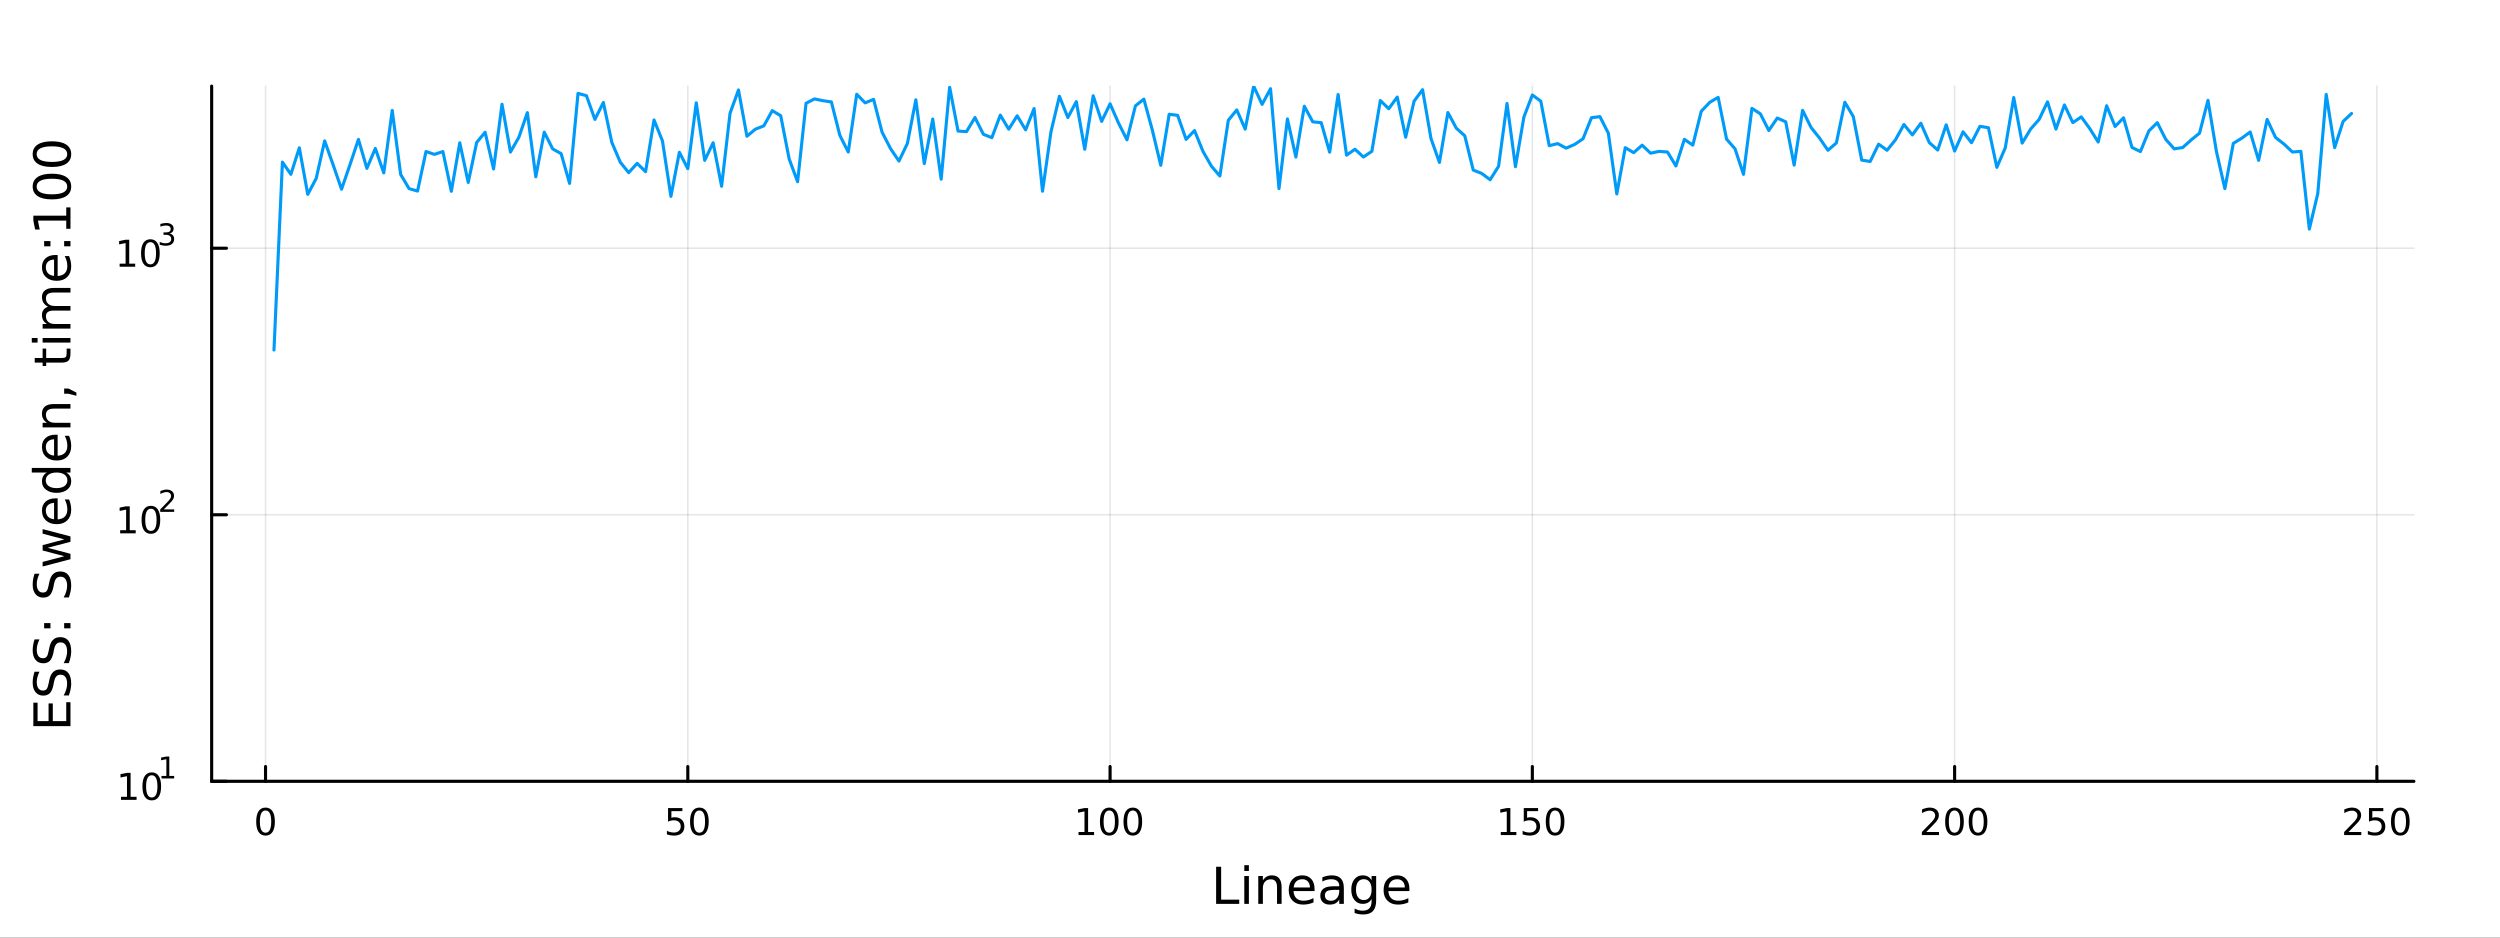 <?xml version="1.0" encoding="utf-8"?>
<svg xmlns="http://www.w3.org/2000/svg" xmlns:xlink="http://www.w3.org/1999/xlink" width="800" height="300" viewBox="0 0 3200 1200">
<rect x="0" y="0" width="3200" height="1200" fill="#333333" stroke="none"/>
<defs>
  <clipPath id="clip820">
    <rect x="0" y="0" width="3200" height="1200"/>
  </clipPath>
</defs>
<path clip-path="url(#clip820)" d="
M0 1200 L3200 1200 L3200 0 L0 0  Z
  " fill="#ffffff" fill-rule="evenodd" fill-opacity="1"/>
<defs>
  <clipPath id="clip821">
    <rect x="640" y="0" width="2241" height="1200"/>
  </clipPath>
</defs>
<path clip-path="url(#clip820)" d="
M270.918 1000.1 L3089.76 1000.1 L3089.76 110.236 L270.918 110.236  Z
  " fill="#ffffff" fill-rule="evenodd" fill-opacity="1"/>
<defs>
  <clipPath id="clip822">
    <rect x="270" y="110" width="2820" height="891"/>
  </clipPath>
</defs>
<polyline clip-path="url(#clip822)" style="stroke:#000000; stroke-linecap:round; stroke-linejoin:round; stroke-width:2; stroke-opacity:0.1; fill:none" points="
  339.886,1000.1 339.886,110.236 
  "/>
<polyline clip-path="url(#clip822)" style="stroke:#000000; stroke-linecap:round; stroke-linejoin:round; stroke-width:2; stroke-opacity:0.1; fill:none" points="
  880.392,1000.1 880.392,110.236 
  "/>
<polyline clip-path="url(#clip822)" style="stroke:#000000; stroke-linecap:round; stroke-linejoin:round; stroke-width:2; stroke-opacity:0.1; fill:none" points="
  1420.9,1000.1 1420.9,110.236 
  "/>
<polyline clip-path="url(#clip822)" style="stroke:#000000; stroke-linecap:round; stroke-linejoin:round; stroke-width:2; stroke-opacity:0.1; fill:none" points="
  1961.4,1000.1 1961.4,110.236 
  "/>
<polyline clip-path="url(#clip822)" style="stroke:#000000; stroke-linecap:round; stroke-linejoin:round; stroke-width:2; stroke-opacity:0.1; fill:none" points="
  2501.91,1000.1 2501.91,110.236 
  "/>
<polyline clip-path="url(#clip822)" style="stroke:#000000; stroke-linecap:round; stroke-linejoin:round; stroke-width:2; stroke-opacity:0.1; fill:none" points="
  3042.42,1000.1 3042.42,110.236 
  "/>
<polyline clip-path="url(#clip820)" style="stroke:#000000; stroke-linecap:round; stroke-linejoin:round; stroke-width:4; stroke-opacity:1; fill:none" points="
  270.918,1000.1 3089.76,1000.1 
  "/>
<polyline clip-path="url(#clip820)" style="stroke:#000000; stroke-linecap:round; stroke-linejoin:round; stroke-width:4; stroke-opacity:1; fill:none" points="
  339.886,1000.1 339.886,981.2 
  "/>
<polyline clip-path="url(#clip820)" style="stroke:#000000; stroke-linecap:round; stroke-linejoin:round; stroke-width:4; stroke-opacity:1; fill:none" points="
  880.392,1000.1 880.392,981.2 
  "/>
<polyline clip-path="url(#clip820)" style="stroke:#000000; stroke-linecap:round; stroke-linejoin:round; stroke-width:4; stroke-opacity:1; fill:none" points="
  1420.9,1000.1 1420.9,981.2 
  "/>
<polyline clip-path="url(#clip820)" style="stroke:#000000; stroke-linecap:round; stroke-linejoin:round; stroke-width:4; stroke-opacity:1; fill:none" points="
  1961.4,1000.1 1961.4,981.2 
  "/>
<polyline clip-path="url(#clip820)" style="stroke:#000000; stroke-linecap:round; stroke-linejoin:round; stroke-width:4; stroke-opacity:1; fill:none" points="
  2501.91,1000.1 2501.91,981.2 
  "/>
<polyline clip-path="url(#clip820)" style="stroke:#000000; stroke-linecap:round; stroke-linejoin:round; stroke-width:4; stroke-opacity:1; fill:none" points="
  3042.42,1000.1 3042.42,981.2 
  "/>
<path clip-path="url(#clip820)" d="M339.886 1037.42 Q336.275 1037.42 334.446 1040.98 Q332.641 1044.52 332.641 1051.65 Q332.641 1058.76 334.446 1062.32 Q336.275 1065.87 339.886 1065.87 Q343.52 1065.87 345.326 1062.32 Q347.155 1058.76 347.155 1051.65 Q347.155 1044.52 345.326 1040.98 Q343.52 1037.42 339.886 1037.42 M339.886 1033.71 Q345.696 1033.71 348.752 1038.32 Q351.831 1042.9 351.831 1051.65 Q351.831 1060.38 348.752 1064.99 Q345.696 1069.57 339.886 1069.57 Q334.076 1069.57 330.997 1064.99 Q327.942 1060.38 327.942 1051.65 Q327.942 1042.9 330.997 1038.32 Q334.076 1033.71 339.886 1033.71 Z" fill="#000000" fill-rule="evenodd" fill-opacity="1" /><path clip-path="url(#clip820)" d="M855.091 1034.34 L873.448 1034.34 L873.448 1038.27 L859.374 1038.27 L859.374 1046.75 Q860.392 1046.4 861.411 1046.24 Q862.429 1046.05 863.448 1046.05 Q869.235 1046.05 872.614 1049.22 Q875.994 1052.39 875.994 1057.81 Q875.994 1063.39 872.522 1066.49 Q869.05 1069.57 862.73 1069.57 Q860.554 1069.57 858.286 1069.2 Q856.04 1068.83 853.633 1068.09 L853.633 1063.39 Q855.716 1064.52 857.938 1065.08 Q860.161 1065.63 862.638 1065.63 Q866.642 1065.63 868.98 1063.53 Q871.318 1061.42 871.318 1057.81 Q871.318 1054.2 868.98 1052.09 Q866.642 1049.99 862.638 1049.99 Q860.763 1049.99 858.888 1050.4 Q857.036 1050.82 855.091 1051.7 L855.091 1034.34 Z" fill="#000000" fill-rule="evenodd" fill-opacity="1" /><path clip-path="url(#clip820)" d="M895.207 1037.42 Q891.596 1037.42 889.767 1040.98 Q887.961 1044.52 887.961 1051.65 Q887.961 1058.76 889.767 1062.32 Q891.596 1065.87 895.207 1065.87 Q898.841 1065.87 900.647 1062.32 Q902.475 1058.76 902.475 1051.65 Q902.475 1044.52 900.647 1040.98 Q898.841 1037.42 895.207 1037.42 M895.207 1033.71 Q901.017 1033.71 904.072 1038.32 Q907.151 1042.9 907.151 1051.65 Q907.151 1060.38 904.072 1064.99 Q901.017 1069.57 895.207 1069.57 Q889.397 1069.57 886.318 1064.99 Q883.262 1060.38 883.262 1051.65 Q883.262 1042.9 886.318 1038.32 Q889.397 1033.71 895.207 1033.71 Z" fill="#000000" fill-rule="evenodd" fill-opacity="1" /><path clip-path="url(#clip820)" d="M1380.5 1064.96 L1388.14 1064.96 L1388.14 1038.6 L1379.83 1040.26 L1379.83 1036 L1388.1 1034.34 L1392.77 1034.34 L1392.77 1064.96 L1400.41 1064.96 L1400.41 1068.9 L1380.5 1068.9 L1380.5 1064.96 Z" fill="#000000" fill-rule="evenodd" fill-opacity="1" /><path clip-path="url(#clip820)" d="M1419.86 1037.42 Q1416.25 1037.42 1414.42 1040.98 Q1412.61 1044.52 1412.61 1051.65 Q1412.61 1058.76 1414.42 1062.32 Q1416.25 1065.87 1419.86 1065.87 Q1423.49 1065.87 1425.3 1062.32 Q1427.12 1058.76 1427.12 1051.65 Q1427.12 1044.52 1425.3 1040.98 Q1423.49 1037.42 1419.86 1037.42 M1419.86 1033.71 Q1425.67 1033.71 1428.72 1038.32 Q1431.8 1042.9 1431.8 1051.65 Q1431.8 1060.38 1428.72 1064.99 Q1425.67 1069.57 1419.86 1069.57 Q1414.05 1069.57 1410.97 1064.99 Q1407.91 1060.38 1407.91 1051.65 Q1407.91 1042.9 1410.97 1038.32 Q1414.05 1033.71 1419.86 1033.71 Z" fill="#000000" fill-rule="evenodd" fill-opacity="1" /><path clip-path="url(#clip820)" d="M1450.02 1037.42 Q1446.41 1037.42 1444.58 1040.98 Q1442.77 1044.52 1442.77 1051.65 Q1442.77 1058.76 1444.58 1062.32 Q1446.41 1065.87 1450.02 1065.87 Q1453.65 1065.87 1455.46 1062.32 Q1457.29 1058.76 1457.29 1051.65 Q1457.29 1044.52 1455.46 1040.98 Q1453.65 1037.42 1450.02 1037.42 M1450.02 1033.71 Q1455.83 1033.71 1458.88 1038.32 Q1461.96 1042.9 1461.96 1051.65 Q1461.96 1060.38 1458.88 1064.99 Q1455.83 1069.57 1450.02 1069.57 Q1444.21 1069.57 1441.13 1064.99 Q1438.07 1060.38 1438.07 1051.65 Q1438.07 1042.9 1441.13 1038.32 Q1444.21 1033.71 1450.02 1033.71 Z" fill="#000000" fill-rule="evenodd" fill-opacity="1" /><path clip-path="url(#clip820)" d="M1921.01 1064.96 L1928.65 1064.96 L1928.65 1038.6 L1920.34 1040.26 L1920.34 1036 L1928.6 1034.34 L1933.28 1034.34 L1933.28 1064.96 L1940.92 1064.96 L1940.92 1068.9 L1921.01 1068.9 L1921.01 1064.96 Z" fill="#000000" fill-rule="evenodd" fill-opacity="1" /><path clip-path="url(#clip820)" d="M1950.41 1034.34 L1968.76 1034.34 L1968.76 1038.27 L1954.69 1038.27 L1954.69 1046.75 Q1955.71 1046.4 1956.73 1046.24 Q1957.75 1046.05 1958.76 1046.05 Q1964.55 1046.05 1967.93 1049.22 Q1971.31 1052.39 1971.31 1057.81 Q1971.31 1063.39 1967.84 1066.49 Q1964.37 1069.57 1958.05 1069.57 Q1955.87 1069.57 1953.6 1069.2 Q1951.36 1068.83 1948.95 1068.09 L1948.95 1063.39 Q1951.03 1064.52 1953.26 1065.08 Q1955.48 1065.63 1957.95 1065.63 Q1961.96 1065.63 1964.3 1063.53 Q1966.64 1061.42 1966.64 1057.81 Q1966.64 1054.2 1964.3 1052.09 Q1961.96 1049.99 1957.95 1049.99 Q1956.08 1049.99 1954.2 1050.4 Q1952.35 1050.82 1950.41 1051.7 L1950.41 1034.34 Z" fill="#000000" fill-rule="evenodd" fill-opacity="1" /><path clip-path="url(#clip820)" d="M1990.52 1037.42 Q1986.91 1037.42 1985.08 1040.98 Q1983.28 1044.52 1983.28 1051.65 Q1983.28 1058.76 1985.08 1062.32 Q1986.91 1065.87 1990.52 1065.87 Q1994.16 1065.87 1995.96 1062.32 Q1997.79 1058.76 1997.79 1051.65 Q1997.79 1044.52 1995.96 1040.98 Q1994.16 1037.42 1990.52 1037.42 M1990.52 1033.71 Q1996.33 1033.71 1999.39 1038.32 Q2002.47 1042.9 2002.47 1051.65 Q2002.47 1060.38 1999.39 1064.99 Q1996.33 1069.57 1990.52 1069.57 Q1984.71 1069.57 1981.64 1064.99 Q1978.58 1060.38 1978.58 1051.65 Q1978.58 1042.9 1981.64 1038.32 Q1984.71 1033.71 1990.52 1033.71 Z" fill="#000000" fill-rule="evenodd" fill-opacity="1" /><path clip-path="url(#clip820)" d="M2465.6 1064.96 L2481.92 1064.96 L2481.92 1068.9 L2459.98 1068.9 L2459.98 1064.96 Q2462.64 1062.21 2467.22 1057.58 Q2471.83 1052.93 2473.01 1051.58 Q2475.25 1049.06 2476.13 1047.32 Q2477.04 1045.56 2477.04 1043.87 Q2477.04 1041.12 2475.09 1039.38 Q2473.17 1037.65 2470.07 1037.65 Q2467.87 1037.65 2465.42 1038.41 Q2462.99 1039.18 2460.21 1040.73 L2460.21 1036 Q2463.03 1034.87 2465.49 1034.29 Q2467.94 1033.71 2469.98 1033.71 Q2475.35 1033.71 2478.54 1036.4 Q2481.74 1039.08 2481.74 1043.57 Q2481.74 1045.7 2480.93 1047.62 Q2480.14 1049.52 2478.03 1052.12 Q2477.45 1052.79 2474.35 1056 Q2471.25 1059.2 2465.6 1064.96 Z" fill="#000000" fill-rule="evenodd" fill-opacity="1" /><path clip-path="url(#clip820)" d="M2501.74 1037.42 Q2498.12 1037.42 2496.3 1040.98 Q2494.49 1044.52 2494.49 1051.65 Q2494.49 1058.76 2496.3 1062.32 Q2498.12 1065.87 2501.74 1065.87 Q2505.37 1065.87 2507.18 1062.32 Q2509 1058.76 2509 1051.65 Q2509 1044.52 2507.18 1040.98 Q2505.37 1037.42 2501.74 1037.42 M2501.74 1033.71 Q2507.55 1033.71 2510.6 1038.32 Q2513.68 1042.9 2513.68 1051.65 Q2513.68 1060.38 2510.6 1064.99 Q2507.55 1069.57 2501.74 1069.57 Q2495.93 1069.57 2492.85 1064.99 Q2489.79 1060.38 2489.79 1051.65 Q2489.79 1042.9 2492.85 1038.32 Q2495.93 1033.71 2501.74 1033.71 Z" fill="#000000" fill-rule="evenodd" fill-opacity="1" /><path clip-path="url(#clip820)" d="M2531.9 1037.42 Q2528.29 1037.42 2526.46 1040.98 Q2524.65 1044.52 2524.65 1051.65 Q2524.65 1058.76 2526.46 1062.32 Q2528.29 1065.87 2531.9 1065.87 Q2535.53 1065.87 2537.34 1062.32 Q2539.17 1058.76 2539.17 1051.65 Q2539.17 1044.52 2537.34 1040.98 Q2535.53 1037.42 2531.9 1037.42 M2531.9 1033.71 Q2537.71 1033.71 2540.76 1038.32 Q2543.84 1042.9 2543.84 1051.65 Q2543.84 1060.38 2540.76 1064.99 Q2537.71 1069.57 2531.9 1069.57 Q2526.09 1069.57 2523.01 1064.99 Q2519.95 1060.38 2519.95 1051.65 Q2519.95 1042.9 2523.01 1038.32 Q2526.09 1033.71 2531.9 1033.71 Z" fill="#000000" fill-rule="evenodd" fill-opacity="1" /><path clip-path="url(#clip820)" d="M3006.11 1064.96 L3022.43 1064.96 L3022.43 1068.9 L3000.48 1068.9 L3000.48 1064.96 Q3003.14 1062.21 3007.73 1057.58 Q3012.33 1052.93 3013.52 1051.58 Q3015.76 1049.06 3016.64 1047.32 Q3017.54 1045.56 3017.54 1043.87 Q3017.54 1041.12 3015.6 1039.38 Q3013.68 1037.65 3010.58 1037.65 Q3008.38 1037.65 3005.92 1038.41 Q3003.49 1039.18 3000.71 1040.73 L3000.71 1036 Q3003.54 1034.87 3005.99 1034.29 Q3008.45 1033.71 3010.48 1033.71 Q3015.85 1033.71 3019.05 1036.4 Q3022.24 1039.08 3022.24 1043.57 Q3022.24 1045.7 3021.43 1047.62 Q3020.64 1049.52 3018.54 1052.12 Q3017.96 1052.79 3014.86 1056 Q3011.76 1059.2 3006.11 1064.96 Z" fill="#000000" fill-rule="evenodd" fill-opacity="1" /><path clip-path="url(#clip820)" d="M3032.29 1034.34 L3050.64 1034.34 L3050.64 1038.27 L3036.57 1038.27 L3036.57 1046.75 Q3037.59 1046.4 3038.61 1046.24 Q3039.63 1046.05 3040.64 1046.05 Q3046.43 1046.05 3049.81 1049.22 Q3053.19 1052.39 3053.19 1057.81 Q3053.19 1063.39 3049.72 1066.49 Q3046.25 1069.57 3039.93 1069.57 Q3037.75 1069.57 3035.48 1069.2 Q3033.24 1068.83 3030.83 1068.09 L3030.83 1063.39 Q3032.91 1064.52 3035.14 1065.08 Q3037.36 1065.63 3039.83 1065.63 Q3043.84 1065.63 3046.18 1063.53 Q3048.51 1061.42 3048.51 1057.81 Q3048.51 1054.2 3046.18 1052.09 Q3043.84 1049.99 3039.83 1049.99 Q3037.96 1049.99 3036.08 1050.4 Q3034.23 1050.82 3032.29 1051.7 L3032.29 1034.34 Z" fill="#000000" fill-rule="evenodd" fill-opacity="1" /><path clip-path="url(#clip820)" d="M3072.4 1037.42 Q3068.79 1037.42 3066.96 1040.98 Q3065.16 1044.52 3065.16 1051.65 Q3065.16 1058.76 3066.96 1062.32 Q3068.79 1065.87 3072.4 1065.87 Q3076.04 1065.87 3077.84 1062.32 Q3079.67 1058.76 3079.67 1051.65 Q3079.67 1044.52 3077.84 1040.98 Q3076.04 1037.42 3072.4 1037.42 M3072.4 1033.71 Q3078.21 1033.71 3081.27 1038.32 Q3084.35 1042.9 3084.35 1051.65 Q3084.35 1060.38 3081.27 1064.99 Q3078.21 1069.57 3072.4 1069.57 Q3066.59 1069.57 3063.51 1064.99 Q3060.46 1060.38 3060.46 1051.65 Q3060.46 1042.9 3063.51 1038.32 Q3066.59 1033.71 3072.4 1033.71 Z" fill="#000000" fill-rule="evenodd" fill-opacity="1" /><path clip-path="url(#clip820)" d="M1556.64 1109.44 L1563.07 1109.44 L1563.07 1151.55 L1586.21 1151.55 L1586.21 1156.96 L1556.64 1156.96 L1556.64 1109.44 Z" fill="#000000" fill-rule="evenodd" fill-opacity="1" /><path clip-path="url(#clip820)" d="M1592.7 1121.31 L1598.56 1121.31 L1598.56 1156.96 L1592.7 1156.96 L1592.7 1121.31 M1592.7 1107.44 L1598.56 1107.44 L1598.56 1114.85 L1592.7 1114.85 L1592.7 1107.44 Z" fill="#000000" fill-rule="evenodd" fill-opacity="1" /><path clip-path="url(#clip820)" d="M1640.44 1135.45 L1640.44 1156.96 L1634.59 1156.96 L1634.59 1135.64 Q1634.59 1130.58 1632.61 1128.06 Q1630.64 1125.55 1626.69 1125.55 Q1621.95 1125.55 1619.21 1128.57 Q1616.48 1131.59 1616.48 1136.81 L1616.48 1156.96 L1610.59 1156.96 L1610.59 1121.31 L1616.48 1121.31 L1616.48 1126.85 Q1618.58 1123.64 1621.41 1122.05 Q1624.27 1120.45 1628 1120.45 Q1634.14 1120.45 1637.29 1124.27 Q1640.44 1128.06 1640.44 1135.45 Z" fill="#000000" fill-rule="evenodd" fill-opacity="1" /><path clip-path="url(#clip820)" d="M1682.62 1137.67 L1682.62 1140.54 L1655.69 1140.54 Q1656.07 1146.59 1659.32 1149.77 Q1662.6 1152.92 1668.42 1152.92 Q1671.79 1152.92 1674.95 1152.09 Q1678.13 1151.26 1681.25 1149.61 L1681.25 1155.15 Q1678.1 1156.48 1674.79 1157.18 Q1671.48 1157.88 1668.07 1157.88 Q1659.54 1157.88 1654.54 1152.92 Q1649.58 1147.95 1649.58 1139.49 Q1649.58 1130.74 1654.29 1125.61 Q1659.03 1120.45 1667.05 1120.45 Q1674.25 1120.45 1678.42 1125.1 Q1682.62 1129.72 1682.62 1137.67 M1676.76 1135.95 Q1676.7 1131.15 1674.05 1128.28 Q1671.44 1125.42 1667.12 1125.42 Q1662.21 1125.42 1659.25 1128.19 Q1656.33 1130.96 1655.88 1135.99 L1676.76 1135.95 Z" fill="#000000" fill-rule="evenodd" fill-opacity="1" /><path clip-path="url(#clip820)" d="M1708.43 1139.04 Q1701.33 1139.04 1698.59 1140.67 Q1695.86 1142.29 1695.86 1146.2 Q1695.86 1149.32 1697.89 1151.17 Q1699.96 1152.98 1703.5 1152.98 Q1708.37 1152.98 1711.29 1149.55 Q1714.25 1146.08 1714.25 1140.35 L1714.25 1139.04 L1708.43 1139.04 M1720.11 1136.62 L1720.11 1156.96 L1714.25 1156.96 L1714.25 1151.55 Q1712.25 1154.8 1709.26 1156.36 Q1706.27 1157.88 1701.94 1157.88 Q1696.46 1157.88 1693.22 1154.83 Q1690 1151.74 1690 1146.59 Q1690 1140.57 1694.01 1137.51 Q1698.05 1134.46 1706.04 1134.46 L1714.25 1134.46 L1714.25 1133.89 Q1714.25 1129.84 1711.58 1127.65 Q1708.94 1125.42 1704.13 1125.42 Q1701.08 1125.42 1698.18 1126.15 Q1695.28 1126.88 1692.61 1128.35 L1692.61 1122.94 Q1695.83 1121.7 1698.85 1121.09 Q1701.87 1120.45 1704.74 1120.45 Q1712.47 1120.45 1716.29 1124.46 Q1720.11 1128.48 1720.11 1136.62 Z" fill="#000000" fill-rule="evenodd" fill-opacity="1" /><path clip-path="url(#clip820)" d="M1755.63 1138.72 Q1755.63 1132.36 1752.99 1128.86 Q1750.38 1125.36 1745.64 1125.36 Q1740.93 1125.36 1738.28 1128.86 Q1735.67 1132.36 1735.67 1138.72 Q1735.67 1145.06 1738.28 1148.56 Q1740.93 1152.06 1745.64 1152.06 Q1750.38 1152.06 1752.99 1148.56 Q1755.63 1145.06 1755.63 1138.72 M1761.49 1152.54 Q1761.49 1161.64 1757.45 1166.06 Q1753.4 1170.52 1745.06 1170.52 Q1741.98 1170.52 1739.24 1170.04 Q1736.5 1169.6 1733.92 1168.64 L1733.92 1162.95 Q1736.5 1164.35 1739.02 1165.01 Q1741.53 1165.68 1744.14 1165.68 Q1749.9 1165.68 1752.77 1162.66 Q1755.63 1159.67 1755.63 1153.59 L1755.63 1150.69 Q1753.82 1153.84 1750.98 1155.4 Q1748.15 1156.96 1744.2 1156.96 Q1737.65 1156.96 1733.64 1151.96 Q1729.63 1146.97 1729.63 1138.72 Q1729.63 1130.45 1733.64 1125.45 Q1737.65 1120.45 1744.2 1120.45 Q1748.15 1120.45 1750.98 1122.01 Q1753.82 1123.57 1755.63 1126.72 L1755.63 1121.31 L1761.49 1121.31 L1761.49 1152.54 Z" fill="#000000" fill-rule="evenodd" fill-opacity="1" /><path clip-path="url(#clip820)" d="M1804.04 1137.67 L1804.04 1140.54 L1777.12 1140.54 Q1777.5 1146.59 1780.74 1149.77 Q1784.02 1152.92 1789.85 1152.92 Q1793.22 1152.92 1796.37 1152.09 Q1799.55 1151.26 1802.67 1149.61 L1802.67 1155.15 Q1799.52 1156.48 1796.21 1157.18 Q1792.9 1157.88 1789.5 1157.88 Q1780.97 1157.88 1775.97 1152.92 Q1771 1147.95 1771 1139.49 Q1771 1130.74 1775.71 1125.61 Q1780.46 1120.45 1788.48 1120.45 Q1795.67 1120.45 1799.84 1125.1 Q1804.04 1129.72 1804.04 1137.67 M1798.19 1135.95 Q1798.12 1131.15 1795.48 1128.28 Q1792.87 1125.42 1788.54 1125.42 Q1783.64 1125.42 1780.68 1128.19 Q1777.75 1130.96 1777.31 1135.99 L1798.19 1135.95 Z" fill="#000000" fill-rule="evenodd" fill-opacity="1" /><polyline clip-path="url(#clip822)" style="stroke:#000000; stroke-linecap:round; stroke-linejoin:round; stroke-width:2; stroke-opacity:0.1; fill:none" points="
  270.918,1000.1 3089.76,1000.1 
  "/>
<polyline clip-path="url(#clip822)" style="stroke:#000000; stroke-linecap:round; stroke-linejoin:round; stroke-width:2; stroke-opacity:0.1; fill:none" points="
  270.918,658.902 3089.76,658.902 
  "/>
<polyline clip-path="url(#clip822)" style="stroke:#000000; stroke-linecap:round; stroke-linejoin:round; stroke-width:2; stroke-opacity:0.1; fill:none" points="
  270.918,317.707 3089.76,317.707 
  "/>
<polyline clip-path="url(#clip820)" style="stroke:#000000; stroke-linecap:round; stroke-linejoin:round; stroke-width:4; stroke-opacity:1; fill:none" points="
  270.918,1000.1 270.918,110.236 
  "/>
<polyline clip-path="url(#clip820)" style="stroke:#000000; stroke-linecap:round; stroke-linejoin:round; stroke-width:4; stroke-opacity:1; fill:none" points="
  270.918,1000.1 289.815,1000.1 
  "/>
<polyline clip-path="url(#clip820)" style="stroke:#000000; stroke-linecap:round; stroke-linejoin:round; stroke-width:4; stroke-opacity:1; fill:none" points="
  270.918,658.902 289.815,658.902 
  "/>
<polyline clip-path="url(#clip820)" style="stroke:#000000; stroke-linecap:round; stroke-linejoin:round; stroke-width:4; stroke-opacity:1; fill:none" points="
  270.918,317.707 289.815,317.707 
  "/>
<path clip-path="url(#clip820)" d="M154.902 1019.89 L162.54 1019.89 L162.54 993.525 L154.23 995.191 L154.23 990.932 L162.494 989.265 L167.17 989.265 L167.17 1019.89 L174.809 1019.89 L174.809 1023.83 L154.902 1023.83 L154.902 1019.89 Z" fill="#000000" fill-rule="evenodd" fill-opacity="1" /><path clip-path="url(#clip820)" d="M194.253 992.344 Q190.642 992.344 188.813 995.909 Q187.008 999.45 187.008 1006.58 Q187.008 1013.69 188.813 1017.25 Q190.642 1020.79 194.253 1020.79 Q197.887 1020.79 199.693 1017.25 Q201.522 1013.69 201.522 1006.58 Q201.522 999.45 199.693 995.909 Q197.887 992.344 194.253 992.344 M194.253 988.64 Q200.063 988.64 203.119 993.247 Q206.198 997.83 206.198 1006.58 Q206.198 1015.31 203.119 1019.91 Q200.063 1024.5 194.253 1024.5 Q188.443 1024.5 185.364 1019.91 Q182.309 1015.31 182.309 1006.58 Q182.309 997.83 185.364 993.247 Q188.443 988.64 194.253 988.64 Z" fill="#000000" fill-rule="evenodd" fill-opacity="1" /><path clip-path="url(#clip820)" d="M206.743 993.218 L212.95 993.218 L212.95 971.796 L206.198 973.15 L206.198 969.689 L212.912 968.335 L216.711 968.335 L216.711 993.218 L222.918 993.218 L222.918 996.415 L206.743 996.415 L206.743 993.218 Z" fill="#000000" fill-rule="evenodd" fill-opacity="1" /><path clip-path="url(#clip820)" d="M153.792 678.695 L161.431 678.695 L161.431 652.329 L153.121 653.996 L153.121 649.737 L161.384 648.07 L166.06 648.07 L166.06 678.695 L173.699 678.695 L173.699 682.63 L153.792 682.63 L153.792 678.695 Z" fill="#000000" fill-rule="evenodd" fill-opacity="1" /><path clip-path="url(#clip820)" d="M193.143 651.149 Q189.532 651.149 187.704 654.713 Q185.898 658.255 185.898 665.385 Q185.898 672.491 187.704 676.056 Q189.532 679.597 193.143 679.597 Q196.778 679.597 198.583 676.056 Q200.412 672.491 200.412 665.385 Q200.412 658.255 198.583 654.713 Q196.778 651.149 193.143 651.149 M193.143 647.445 Q198.954 647.445 202.009 652.051 Q205.088 656.635 205.088 665.385 Q205.088 674.111 202.009 678.718 Q198.954 683.301 193.143 683.301 Q187.333 683.301 184.255 678.718 Q181.199 674.111 181.199 665.385 Q181.199 656.635 184.255 652.051 Q187.333 647.445 193.143 647.445 Z" fill="#000000" fill-rule="evenodd" fill-opacity="1" /><path clip-path="url(#clip820)" d="M209.658 652.022 L222.918 652.022 L222.918 655.219 L205.088 655.219 L205.088 652.022 Q207.251 649.784 210.975 646.022 Q214.717 642.242 215.677 641.151 Q217.501 639.101 218.216 637.691 Q218.949 636.261 218.949 634.888 Q218.949 632.65 217.369 631.24 Q215.808 629.829 213.288 629.829 Q211.501 629.829 209.508 630.45 Q207.533 631.07 205.276 632.33 L205.276 628.494 Q207.57 627.572 209.564 627.102 Q211.558 626.632 213.213 626.632 Q217.576 626.632 220.172 628.813 Q222.767 630.995 222.767 634.644 Q222.767 636.374 222.109 637.935 Q221.469 639.477 219.758 641.584 Q219.288 642.129 216.767 644.744 Q214.247 647.339 209.658 652.022 Z" fill="#000000" fill-rule="evenodd" fill-opacity="1" /><path clip-path="url(#clip820)" d="M153.134 337.499 L160.772 337.499 L160.772 311.134 L152.462 312.8 L152.462 308.541 L160.726 306.874 L165.402 306.874 L165.402 337.499 L173.041 337.499 L173.041 341.434 L153.134 341.434 L153.134 337.499 Z" fill="#000000" fill-rule="evenodd" fill-opacity="1" /><path clip-path="url(#clip820)" d="M192.485 309.953 Q188.874 309.953 187.045 313.518 Q185.24 317.06 185.24 324.189 Q185.24 331.296 187.045 334.86 Q188.874 338.402 192.485 338.402 Q196.119 338.402 197.925 334.86 Q199.754 331.296 199.754 324.189 Q199.754 317.06 197.925 313.518 Q196.119 309.953 192.485 309.953 M192.485 306.249 Q198.295 306.249 201.351 310.856 Q204.43 315.439 204.43 324.189 Q204.43 332.916 201.351 337.522 Q198.295 342.106 192.485 342.106 Q186.675 342.106 183.596 337.522 Q180.541 332.916 180.541 324.189 Q180.541 315.439 183.596 310.856 Q186.675 306.249 192.485 306.249 Z" fill="#000000" fill-rule="evenodd" fill-opacity="1" /><path clip-path="url(#clip820)" d="M217.125 298.884 Q219.852 299.467 221.375 301.31 Q222.918 303.153 222.918 305.861 Q222.918 310.018 220.059 312.294 Q217.2 314.569 211.934 314.569 Q210.166 314.569 208.285 314.212 Q206.423 313.874 204.43 313.178 L204.43 309.51 Q206.009 310.432 207.89 310.902 Q209.771 311.372 211.821 311.372 Q215.395 311.372 217.256 309.962 Q219.137 308.551 219.137 305.861 Q219.137 303.379 217.388 301.987 Q215.658 300.576 212.555 300.576 L209.282 300.576 L209.282 297.454 L212.705 297.454 Q215.507 297.454 216.993 296.345 Q218.479 295.216 218.479 293.11 Q218.479 290.947 216.937 289.8 Q215.413 288.634 212.555 288.634 Q210.994 288.634 209.207 288.972 Q207.42 289.311 205.276 290.025 L205.276 286.64 Q207.439 286.038 209.32 285.737 Q211.219 285.436 212.893 285.436 Q217.219 285.436 219.739 287.411 Q222.259 289.367 222.259 292.715 Q222.259 295.047 220.924 296.664 Q219.589 298.263 217.125 298.884 Z" fill="#000000" fill-rule="evenodd" fill-opacity="1" /><path clip-path="url(#clip820)" d="M42.686 929.455 L42.686 899.408 L48.097 899.408 L48.097 923.025 L62.165 923.025 L62.165 900.395 L67.576 900.395 L67.576 923.025 L84.795 923.025 L84.795 898.836 L90.206 898.836 L90.206 929.455 L42.686 929.455 Z" fill="#000000" fill-rule="evenodd" fill-opacity="1" /><path clip-path="url(#clip820)" d="M44.246 859.782 L50.516 859.782 Q48.766 863.442 47.906 866.689 Q47.047 869.935 47.047 872.959 Q47.047 878.211 49.084 881.075 Q51.121 883.908 54.877 883.908 Q58.028 883.908 59.651 882.03 Q61.242 880.12 62.229 874.837 L63.025 870.954 Q64.393 863.761 67.863 860.355 Q71.3 856.917 77.093 856.917 Q84 856.917 87.564 861.564 Q91.129 866.179 91.129 875.123 Q91.129 878.497 90.365 882.317 Q89.602 886.104 88.106 890.178 L81.485 890.178 Q83.681 886.263 84.795 882.508 Q85.909 878.752 85.909 875.123 Q85.909 869.617 83.745 866.625 Q81.581 863.633 77.57 863.633 Q74.069 863.633 72.096 865.798 Q70.123 867.93 69.136 872.832 L68.372 876.747 Q66.94 883.94 63.884 887.154 Q60.828 890.369 55.386 890.369 Q49.084 890.369 45.455 885.945 Q41.827 881.489 41.827 873.691 Q41.827 870.349 42.432 866.88 Q43.036 863.41 44.246 859.782 Z" fill="#000000" fill-rule="evenodd" fill-opacity="1" /><path clip-path="url(#clip820)" d="M44.246 818.405 L50.516 818.405 Q48.766 822.065 47.906 825.312 Q47.047 828.558 47.047 831.582 Q47.047 836.834 49.084 839.698 Q51.121 842.531 54.877 842.531 Q58.028 842.531 59.651 840.653 Q61.242 838.743 62.229 833.46 L63.025 829.577 Q64.393 822.383 67.863 818.978 Q71.3 815.54 77.093 815.54 Q84 815.54 87.564 820.187 Q91.129 824.802 91.129 833.746 Q91.129 837.12 90.365 840.939 Q89.602 844.727 88.106 848.801 L81.485 848.801 Q83.681 844.886 84.795 841.13 Q85.909 837.375 85.909 833.746 Q85.909 828.24 83.745 825.248 Q81.581 822.256 77.57 822.256 Q74.069 822.256 72.096 824.42 Q70.123 826.553 69.136 831.455 L68.372 835.369 Q66.94 842.563 63.884 845.777 Q60.828 848.992 55.386 848.992 Q49.084 848.992 45.455 844.568 Q41.827 840.112 41.827 832.314 Q41.827 828.972 42.432 825.503 Q43.036 822.033 44.246 818.405 Z" fill="#000000" fill-rule="evenodd" fill-opacity="1" /><path clip-path="url(#clip820)" d="M82.122 804.273 L82.122 797.557 L90.206 797.557 L90.206 804.273 L82.122 804.273 M56.5 804.273 L56.5 797.557 L64.584 797.557 L64.584 804.273 L56.5 804.273 Z" fill="#000000" fill-rule="evenodd" fill-opacity="1" /><path clip-path="url(#clip820)" d="M44.246 734.346 L50.516 734.346 Q48.766 738.006 47.906 741.252 Q47.047 744.499 47.047 747.523 Q47.047 752.774 49.084 755.639 Q51.121 758.472 54.877 758.472 Q58.028 758.472 59.651 756.594 Q61.242 754.684 62.229 749.401 L63.025 745.518 Q64.393 738.324 67.863 734.919 Q71.3 731.481 77.093 731.481 Q84 731.481 87.564 736.128 Q91.129 740.743 91.129 749.687 Q91.129 753.061 90.365 756.88 Q89.602 760.668 88.106 764.742 L81.485 764.742 Q83.681 760.827 84.795 757.071 Q85.909 753.316 85.909 749.687 Q85.909 744.181 83.745 741.189 Q81.581 738.197 77.57 738.197 Q74.069 738.197 72.096 740.361 Q70.123 742.494 69.136 747.395 L68.372 751.31 Q66.94 758.504 63.884 761.718 Q60.828 764.933 55.386 764.933 Q49.084 764.933 45.455 760.509 Q41.827 756.053 41.827 748.255 Q41.827 744.913 42.432 741.443 Q43.036 737.974 44.246 734.346 Z" fill="#000000" fill-rule="evenodd" fill-opacity="1" /><path clip-path="url(#clip820)" d="M54.558 725.115 L54.558 719.259 L82.376 711.938 L54.558 704.65 L54.558 697.743 L82.376 690.422 L54.558 683.134 L54.558 677.277 L90.206 686.603 L90.206 693.51 L60.988 701.18 L90.206 708.883 L90.206 715.79 L54.558 725.115 Z" fill="#000000" fill-rule="evenodd" fill-opacity="1" /><path clip-path="url(#clip820)" d="M70.918 637.905 L73.783 637.905 L73.783 664.832 Q79.83 664.45 83.013 661.204 Q86.164 657.925 86.164 652.101 Q86.164 648.727 85.337 645.576 Q84.509 642.393 82.854 639.274 L88.392 639.274 Q89.729 642.425 90.429 645.735 Q91.129 649.045 91.129 652.451 Q91.129 660.981 86.164 665.978 Q81.199 670.943 72.732 670.943 Q63.98 670.943 58.855 666.233 Q53.699 661.49 53.699 653.469 Q53.699 646.276 58.346 642.107 Q62.961 637.905 70.918 637.905 M69.2 643.762 Q64.393 643.825 61.529 646.467 Q58.664 649.077 58.664 653.406 Q58.664 658.307 61.433 661.267 Q64.202 664.196 69.231 664.641 L69.2 643.762 Z" fill="#000000" fill-rule="evenodd" fill-opacity="1" /><path clip-path="url(#clip820)" d="M59.969 604.835 L40.681 604.835 L40.681 598.979 L90.206 598.979 L90.206 604.835 L84.859 604.835 Q88.042 606.681 89.602 609.514 Q91.129 612.315 91.129 616.262 Q91.129 622.723 85.973 626.797 Q80.817 630.839 72.414 630.839 Q64.011 630.839 58.855 626.797 Q53.699 622.723 53.699 616.262 Q53.699 612.315 55.259 609.514 Q56.786 606.681 59.969 604.835 M72.414 624.792 Q78.875 624.792 82.567 622.15 Q86.228 619.477 86.228 614.83 Q86.228 610.183 82.567 607.509 Q78.875 604.835 72.414 604.835 Q65.953 604.835 62.293 607.509 Q58.601 610.183 58.601 614.83 Q58.601 619.477 62.293 622.15 Q65.953 624.792 72.414 624.792 Z" fill="#000000" fill-rule="evenodd" fill-opacity="1" /><path clip-path="url(#clip820)" d="M70.918 556.424 L73.783 556.424 L73.783 583.351 Q79.83 582.969 83.013 579.723 Q86.164 576.444 86.164 570.62 Q86.164 567.246 85.337 564.095 Q84.509 560.912 82.854 557.793 L88.392 557.793 Q89.729 560.944 90.429 564.254 Q91.129 567.564 91.129 570.97 Q91.129 579.5 86.164 584.497 Q81.199 589.462 72.732 589.462 Q63.98 589.462 58.855 584.752 Q53.699 580.009 53.699 571.988 Q53.699 564.795 58.346 560.626 Q62.961 556.424 70.918 556.424 M69.2 562.281 Q64.393 562.344 61.529 564.986 Q58.664 567.596 58.664 571.925 Q58.664 576.826 61.433 579.786 Q64.202 582.715 69.231 583.16 L69.2 562.281 Z" fill="#000000" fill-rule="evenodd" fill-opacity="1" /><path clip-path="url(#clip820)" d="M68.69 517.18 L90.206 517.18 L90.206 523.036 L68.881 523.036 Q63.82 523.036 61.306 525.009 Q58.791 526.983 58.791 530.93 Q58.791 535.672 61.815 538.409 Q64.839 541.146 70.059 541.146 L90.206 541.146 L90.206 547.035 L54.558 547.035 L54.558 541.146 L60.096 541.146 Q56.882 539.046 55.29 536.213 Q53.699 533.349 53.699 529.625 Q53.699 523.482 57.518 520.331 Q61.306 517.18 68.69 517.18 Z" fill="#000000" fill-rule="evenodd" fill-opacity="1" /><path clip-path="url(#clip820)" d="M82.122 504.003 L82.122 497.287 L87.596 497.287 L97.781 502.507 L97.781 506.613 L87.596 504.003 L82.122 504.003 Z" fill="#000000" fill-rule="evenodd" fill-opacity="1" /><path clip-path="url(#clip820)" d="M44.437 458.265 L54.558 458.265 L54.558 446.202 L59.11 446.202 L59.11 458.265 L78.462 458.265 Q82.822 458.265 84.063 457.087 Q85.305 455.878 85.305 452.218 L85.305 446.202 L90.206 446.202 L90.206 452.218 Q90.206 458.997 87.692 461.575 Q85.145 464.153 78.462 464.153 L59.11 464.153 L59.11 468.45 L54.558 468.45 L54.558 464.153 L44.437 464.153 L44.437 458.265 Z" fill="#000000" fill-rule="evenodd" fill-opacity="1" /><path clip-path="url(#clip820)" d="M54.558 438.499 L54.558 432.643 L90.206 432.643 L90.206 438.499 L54.558 438.499 M40.681 438.499 L40.681 432.643 L48.097 432.643 L48.097 438.499 L40.681 438.499 Z" fill="#000000" fill-rule="evenodd" fill-opacity="1" /><path clip-path="url(#clip820)" d="M61.401 392.635 Q57.455 390.438 55.577 387.383 Q53.699 384.327 53.699 380.19 Q53.699 374.62 57.614 371.596 Q61.497 368.572 68.69 368.572 L90.206 368.572 L90.206 374.46 L68.881 374.46 Q63.757 374.46 61.274 376.275 Q58.791 378.089 58.791 381.813 Q58.791 386.364 61.815 389.006 Q64.839 391.648 70.059 391.648 L90.206 391.648 L90.206 397.536 L68.881 397.536 Q63.725 397.536 61.274 399.35 Q58.791 401.165 58.791 404.952 Q58.791 409.44 61.847 412.082 Q64.871 414.724 70.059 414.724 L90.206 414.724 L90.206 420.612 L54.558 420.612 L54.558 414.724 L60.096 414.724 Q56.818 412.718 55.259 409.917 Q53.699 407.117 53.699 403.265 Q53.699 399.382 55.672 396.677 Q57.646 393.94 61.401 392.635 Z" fill="#000000" fill-rule="evenodd" fill-opacity="1" /><path clip-path="url(#clip820)" d="M70.918 326.399 L73.783 326.399 L73.783 353.326 Q79.83 352.944 83.013 349.698 Q86.164 346.42 86.164 340.595 Q86.164 337.221 85.337 334.07 Q84.509 330.887 82.854 327.768 L88.392 327.768 Q89.729 330.919 90.429 334.229 Q91.129 337.539 91.129 340.945 Q91.129 349.475 86.164 354.472 Q81.199 359.437 72.732 359.437 Q63.98 359.437 58.855 354.727 Q53.699 349.984 53.699 341.964 Q53.699 334.77 58.346 330.601 Q62.961 326.399 70.918 326.399 M69.2 332.256 Q64.393 332.319 61.529 334.961 Q58.664 337.571 58.664 341.9 Q58.664 346.801 61.433 349.762 Q64.202 352.69 69.231 353.135 L69.2 332.256 Z" fill="#000000" fill-rule="evenodd" fill-opacity="1" /><path clip-path="url(#clip820)" d="M82.122 315.291 L82.122 308.575 L90.206 308.575 L90.206 315.291 L82.122 315.291 M56.5 315.291 L56.5 308.575 L64.584 308.575 L64.584 315.291 L56.5 315.291 Z" fill="#000000" fill-rule="evenodd" fill-opacity="1" /><path clip-path="url(#clip820)" d="M84.795 292.884 L84.795 282.381 L48.543 282.381 L50.834 293.807 L44.978 293.807 L42.686 282.444 L42.686 276.015 L84.795 276.015 L84.795 265.511 L90.206 265.511 L90.206 292.884 L84.795 292.884 Z" fill="#000000" fill-rule="evenodd" fill-opacity="1" /><path clip-path="url(#clip820)" d="M46.919 238.775 Q46.919 243.741 51.821 246.255 Q56.691 248.738 66.494 248.738 Q76.265 248.738 81.167 246.255 Q86.037 243.741 86.037 238.775 Q86.037 233.778 81.167 231.296 Q76.265 228.781 66.494 228.781 Q56.691 228.781 51.821 231.296 Q46.919 233.778 46.919 238.775 M41.827 238.775 Q41.827 230.786 48.161 226.585 Q54.463 222.352 66.494 222.352 Q78.493 222.352 84.827 226.585 Q91.129 230.786 91.129 238.775 Q91.129 246.764 84.827 250.998 Q78.493 255.199 66.494 255.199 Q54.463 255.199 48.161 250.998 Q41.827 246.764 41.827 238.775 Z" fill="#000000" fill-rule="evenodd" fill-opacity="1" /><path clip-path="url(#clip820)" d="M46.919 197.303 Q46.919 202.268 51.821 204.783 Q56.691 207.265 66.494 207.265 Q76.265 207.265 81.167 204.783 Q86.037 202.268 86.037 197.303 Q86.037 192.306 81.167 189.823 Q76.265 187.309 66.494 187.309 Q56.691 187.309 51.821 189.823 Q46.919 192.306 46.919 197.303 M41.827 197.303 Q41.827 189.314 48.161 185.113 Q54.463 180.879 66.494 180.879 Q78.493 180.879 84.827 185.113 Q91.129 189.314 91.129 197.303 Q91.129 205.292 84.827 209.525 Q78.493 213.726 66.494 213.726 Q54.463 213.726 48.161 209.525 Q41.827 205.292 41.827 197.303 Z" fill="#000000" fill-rule="evenodd" fill-opacity="1" /><polyline clip-path="url(#clip822)" style="stroke:#009af9; stroke-linecap:round; stroke-linejoin:round; stroke-width:4; stroke-opacity:1; fill:none" points="
  350.696,447.982 361.506,207.517 372.317,223.103 383.127,189.209 393.937,248.768 404.747,228.348 415.557,180.305 426.367,210.865 437.177,242.19 447.987,210.793 
  458.797,178.434 469.608,215.512 480.418,189.971 491.228,221.292 502.038,141.37 512.848,223.288 523.658,241.453 534.468,244.543 545.278,193.947 556.089,197.607 
  566.899,194.009 577.709,244.855 588.519,182.755 599.329,233.51 610.139,182.37 620.949,169.307 631.759,216.22 642.569,133.455 653.38,194.6 664.19,175.621 
  675,144.197 685.81,226.295 696.62,169.143 707.43,190.611 718.24,196.657 729.05,234.743 739.861,119.526 750.671,122.518 761.481,152.829 772.291,131.198 
  783.101,182.226 793.911,207.526 804.721,220.999 815.531,209.12 826.341,219.735 837.152,153.554 847.962,180.442 858.772,251.331 869.582,194.932 880.392,215.872 
  891.202,131.639 902.012,205.244 912.822,182.742 923.633,238.387 934.443,145.028 945.253,115.124 956.063,174.345 966.873,165.359 977.683,161.124 988.493,141.601 
  999.303,148.142 1010.11,203.367 1020.92,232.633 1031.73,132.18 1042.54,126.618 1053.35,128.86 1064.16,130.486 1074.97,173.164 1085.78,194.589 1096.59,120.642 
  1107.4,131.665 1118.21,127.205 1129.02,169.112 1139.83,190.107 1150.64,206.152 1161.46,183.667 1172.27,127.757 1183.08,209.313 1193.89,152.415 1204.7,229.397 
  1215.51,111.652 1226.32,167.784 1237.13,168.483 1247.94,150.443 1258.75,171.901 1269.56,176.241 1280.37,147.355 1291.18,165.365 1301.99,148.256 1312.8,166.198 
  1323.61,138.935 1334.42,244.746 1345.23,168.735 1356.04,123.23 1366.85,150.442 1377.66,130.067 1388.47,191.036 1399.28,122.577 1410.09,155.388 1420.9,132.883 
  1431.71,157.525 1442.52,178.967 1453.33,135.516 1464.14,126.874 1474.95,166.382 1485.76,211.54 1496.57,146.245 1507.38,147.633 1518.19,178.402 1529,167.141 
  1539.81,193.747 1550.62,212.703 1561.43,225.281 1572.24,153.986 1583.05,140.691 1593.86,165.303 1604.67,110.236 1615.48,133.598 1626.29,113.563 1637.1,241.433 
  1647.91,152.25 1658.72,201.018 1669.53,136.008 1680.34,155.939 1691.15,157.02 1701.96,194.767 1712.77,120.992 1723.58,198.587 1734.39,191.047 1745.2,200.969 
  1756.01,193.642 1766.82,128.681 1777.63,139.191 1788.44,124.244 1799.25,175.651 1810.06,129.453 1820.87,114.814 1831.68,177.379 1842.49,207.904 1853.3,144.018 
  1864.11,164.145 1874.92,173.807 1885.73,217.671 1896.54,221.97 1907.35,230.04 1918.16,212.879 1928.97,132.466 1939.78,213.389 1950.59,149.787 1961.4,121.582 
  1972.21,129.469 1983.02,186.479 1993.83,183.817 2004.64,189.601 2015.45,184.957 2026.26,177.646 2037.07,150.678 2047.88,149.285 2058.69,170.47 2069.5,248.236 
  2080.32,189.027 2091.13,195.388 2101.94,185.835 2112.75,196.088 2123.56,193.79 2134.37,194.57 2145.18,212.421 2155.99,178.388 2166.8,185.786 2177.61,142.433 
  2188.42,131.056 2199.23,124.634 2210.04,178.083 2220.85,190.536 2231.66,223.143 2242.47,138.711 2253.28,145.726 2264.09,167.034 2274.9,151.112 2285.71,155.904 
  2296.52,211.328 2307.33,141.272 2318.14,163.088 2328.95,176.691 2339.76,192.359 2350.57,182.949 2361.38,130.891 2372.19,149.198 2383,204.952 2393.81,206.696 
  2404.62,184.522 2415.43,192.341 2426.24,178.893 2437.05,159.384 2447.86,172.678 2458.67,157.746 2469.48,182.484 2480.29,192.056 2491.1,159.793 2501.91,193.316 
  2512.72,168.749 2523.53,182.674 2534.34,161.688 2545.15,163.488 2555.96,214.221 2566.77,189.187 2577.58,124.879 2588.39,183.161 2599.2,165.201 2610.01,152.974 
  2620.82,130.366 2631.63,165.206 2642.44,134.345 2653.25,156.961 2664.06,149.658 2674.87,164.553 2685.68,181.781 2696.49,135.357 2707.3,161.883 2718.11,150.821 
  2728.92,188.729 2739.73,194.01 2750.54,167.558 2761.35,157.037 2772.16,178.324 2782.97,190.538 2793.78,188.887 2804.59,179.231 2815.4,170.42 2826.21,128.409 
  2837.02,193.835 2847.83,241.442 2858.64,183.519 2869.45,176.853 2880.26,168.981 2891.07,205.248 2901.88,152.832 2912.69,175.955 2923.5,184.386 2934.31,194.577 
  2945.12,193.731 2955.93,293.189 2966.74,247.837 2977.55,120.908 2988.36,188.933 2999.17,155.462 3009.99,145.286 
  "/>
</svg>
